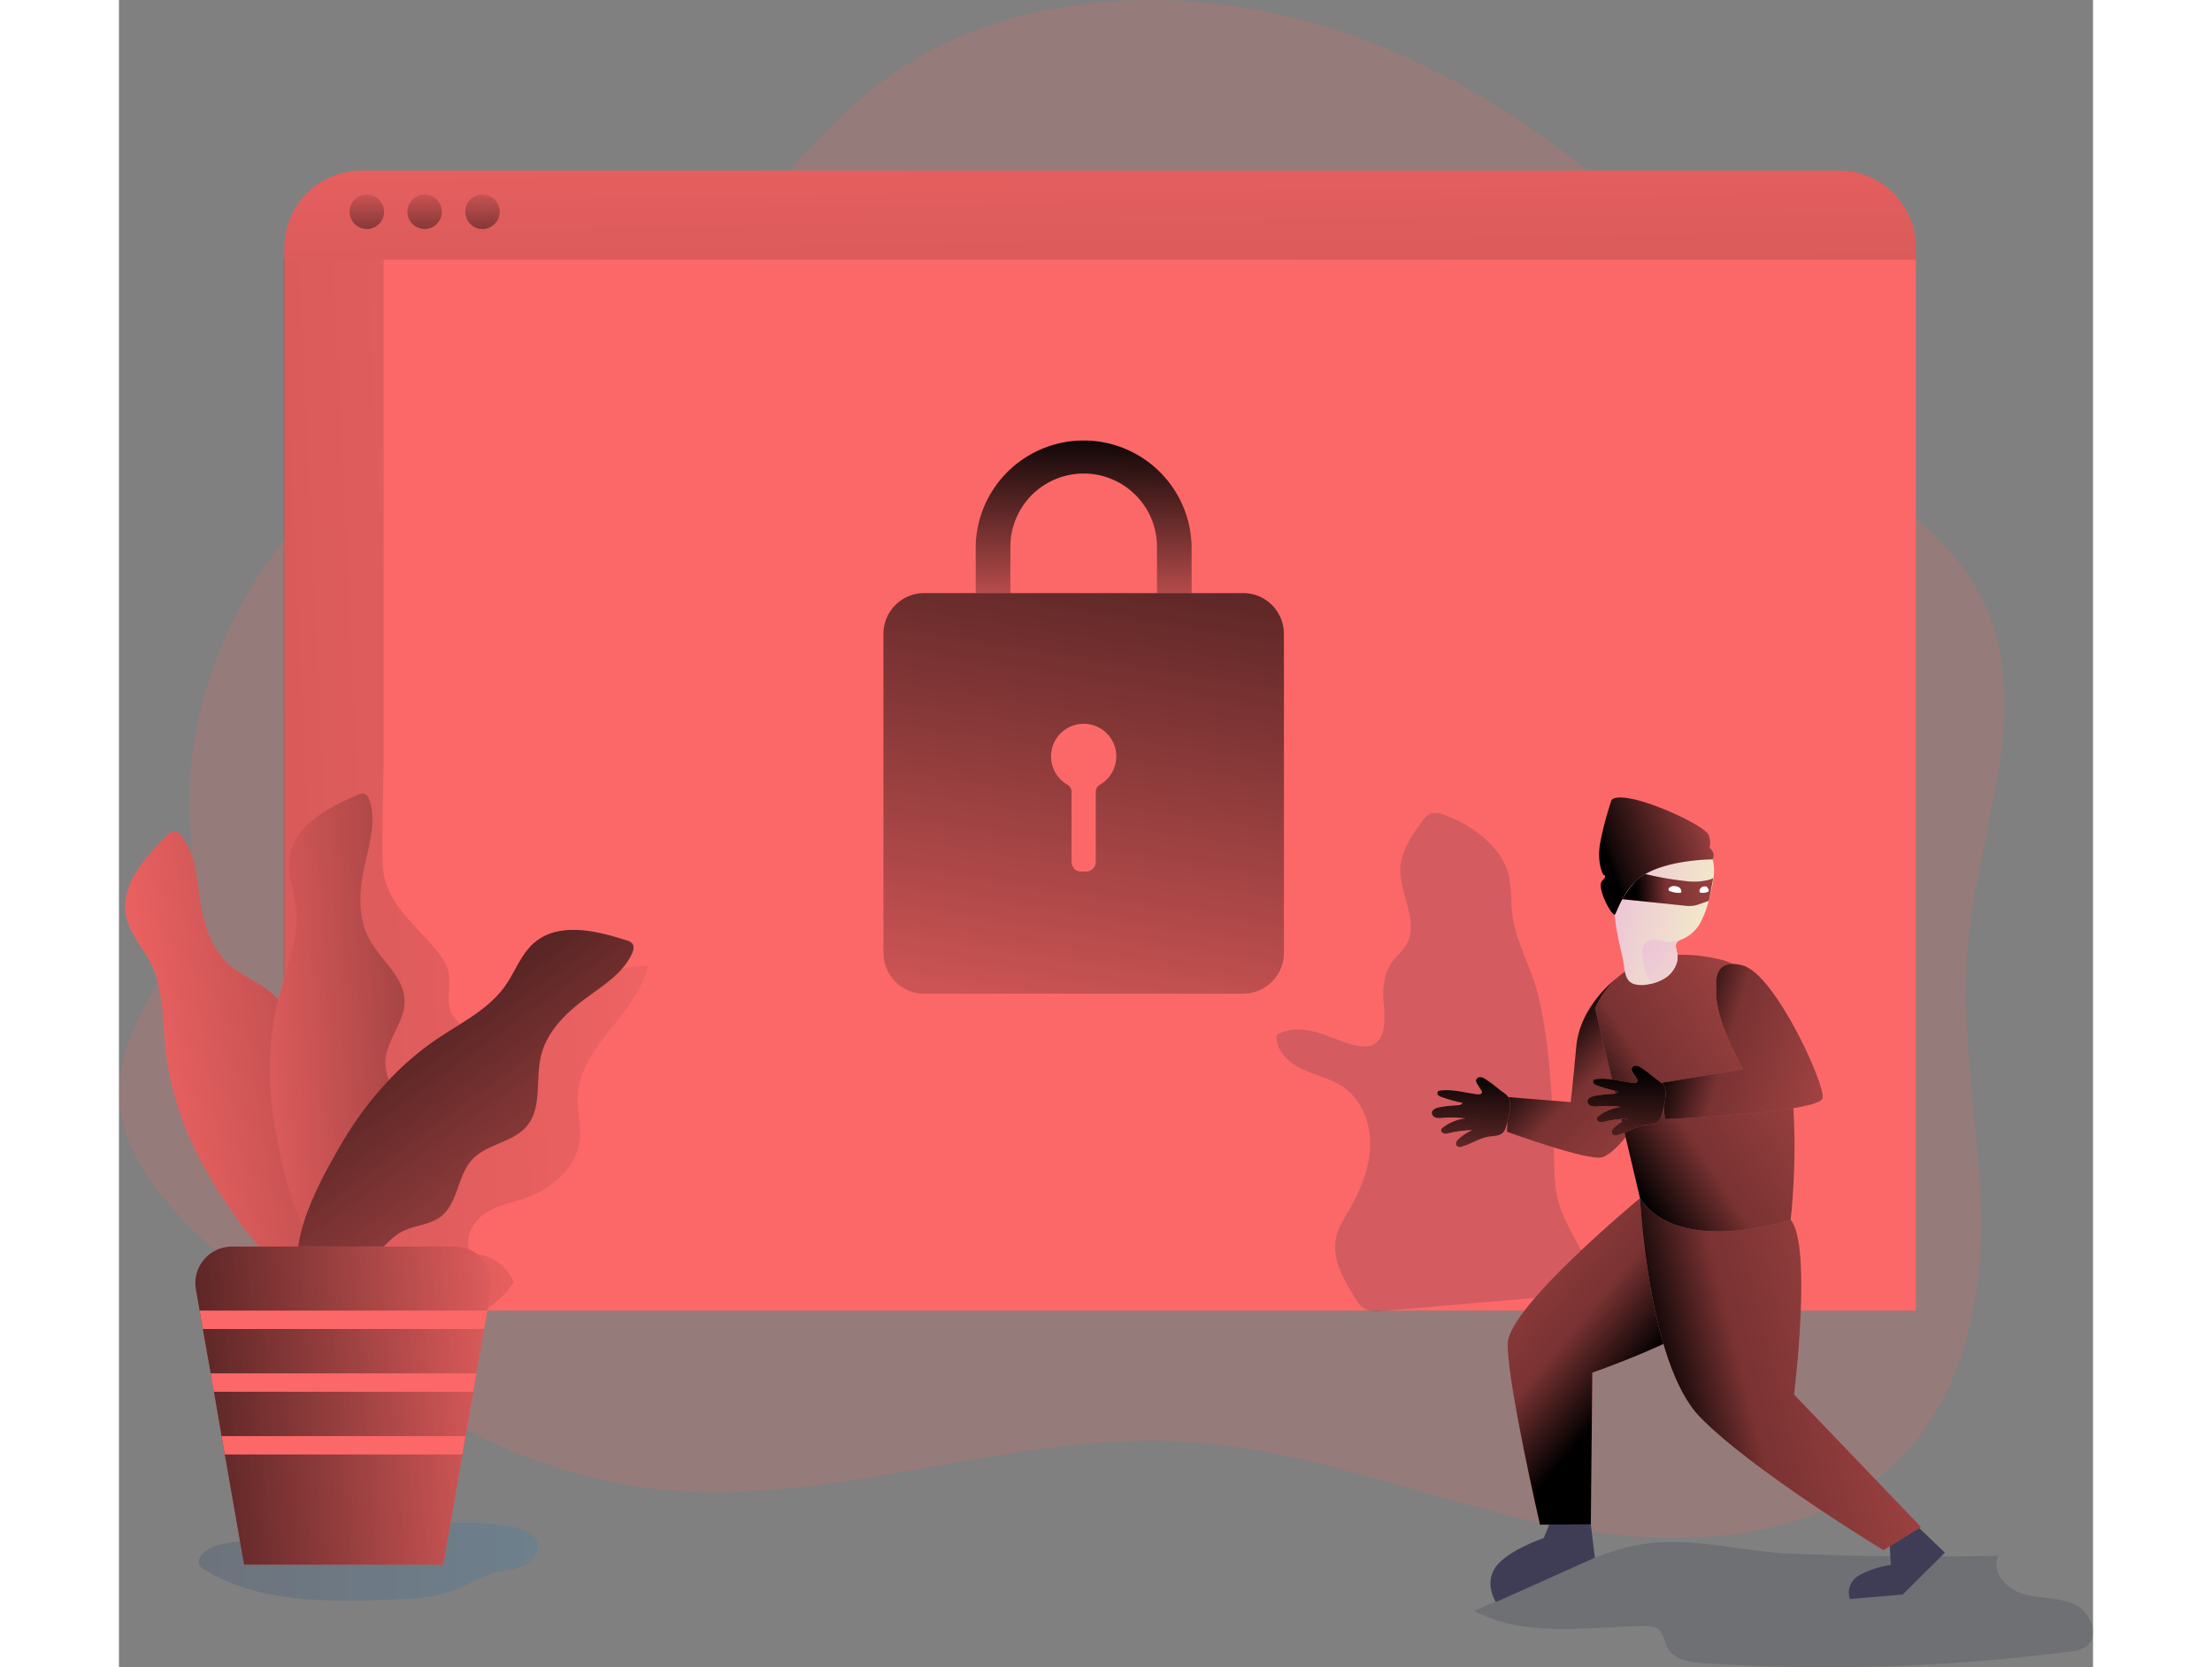 <svg id="Layer_1" data-name="Layer 1" xmlns="http://www.w3.org/2000/svg" xmlns:xlink="http://www.w3.org/1999/xlink" viewBox="0 0 706.94 597.04" width="406" height="306" class="illustration styles_illustrationTablet__1DWOa"><rect x="0" y="0" width="706.94" height="597.04" fill="#808080" stroke="none"/><defs><linearGradient id="linear-gradient" x1="94.66" y1="223.23" x2="216.08" y2="223.23" gradientTransform="translate(-66.12 335.98)" gradientUnits="userSpaceOnUse"><stop offset="0" stop-color="#183866"></stop><stop offset="1" stop-color="#1a7fc1"></stop></linearGradient><linearGradient id="linear-gradient-2" x1="338.91" y1="-60.38" x2="-419.55" y2="-25.33" gradientTransform="translate(-66.12 335.98)" gradientUnits="userSpaceOnUse"><stop offset="0" stop-opacity="0"></stop><stop offset="0.97"></stop><stop offset="0.97" stop-color="#0c0c11"></stop><stop offset="0.98" stop-color="#312f43"></stop><stop offset="0.99" stop-color="#3f3d56"></stop></linearGradient><linearGradient id="linear-gradient-3" x1="54.26" y1="50.12" x2="397.83" y2="-3.39" xlink:href="#linear-gradient-2"></linearGradient><linearGradient id="linear-gradient-4" x1="87.57" y1="35.01" x2="330.28" y2="20.4" gradientTransform="translate(-66.12 335.98)" gradientUnits="userSpaceOnUse"><stop offset="0" stop-opacity="0"></stop><stop offset="0.29" stop-opacity="0.29"></stop><stop offset="0.97"></stop><stop offset="0.97" stop-color="#0c0c11"></stop><stop offset="0.98" stop-color="#312f43"></stop><stop offset="0.99" stop-color="#3f3d56"></stop></linearGradient><linearGradient id="linear-gradient-5" x1="278.82" y1="182.52" x2="149.37" y2="3.28" gradientTransform="translate(-66.12 335.98)" gradientUnits="userSpaceOnUse"><stop offset="0" stop-opacity="0"></stop><stop offset="0.84" stop-opacity="0.66"></stop><stop offset="0.97"></stop></linearGradient><linearGradient id="linear-gradient-6" x1="227.29" y1="160.82" x2="70.83" y2="173.18" gradientTransform="translate(-66.12 335.98)" gradientUnits="userSpaceOnUse"><stop offset="0" stop-opacity="0"></stop><stop offset="0.87" stop-opacity="0.66"></stop><stop offset="1"></stop></linearGradient><linearGradient id="linear-gradient-7" x1="416.13" y1="-359.1" x2="424.43" y2="338.3" gradientTransform="translate(-66.12 335.98)" gradientUnits="userSpaceOnUse"><stop offset="0" stop-opacity="0"></stop><stop offset="0.5" stop-opacity="0.38"></stop><stop offset="0.97"></stop><stop offset="0.97" stop-color="#0c0c11"></stop><stop offset="0.98" stop-color="#312f43"></stop><stop offset="0.99" stop-color="#3f3d56"></stop></linearGradient><linearGradient id="linear-gradient-8" x1="88.67" y1="64.96" x2="88.95" y2="97.62" gradientTransform="matrix(1, 0, 0, 1, 0, 0)" xlink:href="#linear-gradient-7"></linearGradient><linearGradient id="linear-gradient-9" x1="109.38" y1="64.78" x2="109.66" y2="97.45" gradientTransform="matrix(1, 0, 0, 1, 0, 0)" xlink:href="#linear-gradient-7"></linearGradient><linearGradient id="linear-gradient-10" x1="130.08" y1="64.61" x2="130.36" y2="97.27" gradientTransform="matrix(1, 0, 0, 1, 0, 0)" xlink:href="#linear-gradient-7"></linearGradient><linearGradient id="linear-gradient-11" x1="445.33" y1="-266.04" x2="388.26" y2="96.31" gradientTransform="translate(-66.12 335.98)" gradientUnits="userSpaceOnUse"><stop offset="0.01"></stop><stop offset="0.99" stop-opacity="0"></stop></linearGradient><linearGradient id="linear-gradient-12" x1="412.42" y1="-184.49" x2="411.09" y2="-99.45" xlink:href="#linear-gradient-11"></linearGradient><linearGradient id="linear-gradient-13" x1="574.14" y1="33.65" x2="695.58" y2="151.44" gradientTransform="translate(-66.12 335.98)" gradientUnits="userSpaceOnUse"><stop offset="0.01"></stop><stop offset="0.15" stop-opacity="0.52"></stop><stop offset="0.99" stop-opacity="0"></stop></linearGradient><linearGradient id="linear-gradient-14" x1="610.2" y1="158.47" x2="469.84" y2="39.46" gradientTransform="translate(-66.12 335.98)" gradientUnits="userSpaceOnUse"><stop offset="0.01"></stop><stop offset="0.16" stop-opacity="0.52"></stop><stop offset="1" stop-opacity="0"></stop></linearGradient><linearGradient id="linear-gradient-15" x1="615.98" y1="165.9" x2="827.13" y2="112.2" xlink:href="#linear-gradient-13"></linearGradient><linearGradient id="linear-gradient-16" x1="599.82" y1="79.25" x2="762.77" y2="-26.33" xlink:href="#linear-gradient-13"></linearGradient><linearGradient id="linear-gradient-17" x1="619.9" y1="33.21" x2="765.75" y2="75.93" xlink:href="#linear-gradient-13"></linearGradient><linearGradient id="linear-gradient-18" x1="-488.91" y1="862.13" x2="-453.9" y2="862.13" gradientTransform="matrix(0.97, 0.25, -0.25, 0.97, 1225.35, -394.02)" gradientUnits="userSpaceOnUse"><stop offset="0" stop-color="#ecc4d7"></stop><stop offset="0.42" stop-color="#efd4d1"></stop><stop offset="1" stop-color="#f2eac9"></stop></linearGradient><linearGradient id="linear-gradient-19" x1="598.25" y1="-27.99" x2="710.18" y2="-69.78" gradientTransform="translate(-66.12 335.98)" gradientUnits="userSpaceOnUse"><stop offset="0.01"></stop><stop offset="0.03" stop-opacity="0.93"></stop><stop offset="0.51" stop-opacity="0.05"></stop><stop offset="0.58" stop-opacity="0.03"></stop><stop offset="0.99" stop-opacity="0"></stop></linearGradient><linearGradient id="linear-gradient-20" x1="608.77" y1="-16.48" x2="685.27" y2="-21.61" xlink:href="#linear-gradient-13"></linearGradient><linearGradient id="linear-gradient-21" x1="-475.44" y1="876.85" x2="-432.92" y2="895.31" xlink:href="#linear-gradient-18"></linearGradient><linearGradient id="linear-gradient-22" x1="550.81" y1="44.43" x2="542.86" y2="295.73" xlink:href="#linear-gradient-13"></linearGradient><linearGradient id="linear-gradient-23" x1="606.39" y1="45.01" x2="598.44" y2="296.31" xlink:href="#linear-gradient-13"></linearGradient></defs><title>24. Security</title><path d="M149.64,552c1.26,3.32-1.34,7-4.52,8.58s-6.86,1.72-10.3,2.61c-5.35,1.38-10.06,4.52-15.24,6.45-7.11,2.65-14.85,2.94-22.44,3.2-22.9.79-47.34,1.18-66.8-10.92a3.72,3.72,0,0,1-1.69-1.68,3,3,0,0,1,.21-2.17c1.61-3.71,6.23-4.84,10.23-5.47,18.84-2.94,38.13-5.6,57.21-6.27C106.22,546,145.88,542,149.64,552Z" transform="translate(0 0)" opacity="0.19" fill="url(#linear-gradient)" style="isolation: isolate;"></path><path d="M542.8,553.48c-8.67,1.76-16.84,5.37-24.93,9l-32.45,14.37c18.1,9.74,40.07,5.72,60.63,5.44,1.8,0,3.74,0,5.17,1.12,2,1.57,2.18,4.54,3.43,6.78,2.35,4.24,8,5.09,12.83,5.41a677.74,677.74,0,0,0,131.12-4.18c2.08-.27,4.26-.59,5.94-1.84,5-3.73,1.48-12.34-4.18-15s-12.31-2-18.32-3.72-11.81-8.08-9-13.69q-37.17.74-74.34-.8C580,555.57,561.47,549.68,542.8,553.48Z" transform="translate(0 0)" fill="#1d2741" opacity="0.18" style="isolation: isolate;"></path><path d="M662.28,337.33c4.06-42.35,24.67-87.15,3.6-125.44-5.53-10-13.46-18.57-22.33-26.54-11.72-10.51-25.07-20-36.74-30.59C586.16,136,574.35,113.57,558.44,93a153.22,153.22,0,0,0-22.37-23.73q-4.94-4.17-10-8.21c-27.66-21.91-58.79-40.72-94.19-51.64C381.68-6,322-3.53,279.61,24.67c-15.26,10.15-27.62,23-39.54,36.4C230.45,71.84,221.16,82.9,210.88,93c-9.19,9.08-19.15,17.4-30.78,24.07-16.56,9.51-35.62,15.1-53.19,23.09a182.8,182.8,0,0,0-32,18.67,179.2,179.2,0,0,0-35.69,34.38C37,221.53,24.43,255.68,25.28,290.06c.13,5.38.57,10.79.74,16.19A78.57,78.57,0,0,1,25,324c-1.86,9.6-6.43,18.62-11.15,27.56C7.42,363.73.69,375.77.05,389c-1.12,22.74,15.72,42.22,34.4,58.87,3.12,2.78,6.3,5.49,9.44,8.12,5,4.2,10.15,8.4,15.34,12.55l1,.8c2.78,2.21,5.57,4.41,8.4,6.59,7.1,5.47,14.37,10.8,21.82,15.88q5,3.39,10,6.59a273.13,273.13,0,0,0,24,13.74c20.31,10.32,42,17.86,65.34,20.86,63.93,8,127.52-20.43,192-16.67,42.31,2.46,81.77,18.6,122.77,28s88.61,10.9,121.67-12.33c30.47-21.37,40.46-58.29,40.54-92.43S659,371.36,662.28,337.33Z" transform="translate(0 0)" fill="#fc6868" opacity="0.18" style="isolation: isolate;"></path><path d="M615.88,61.07h-529A27.61,27.61,0,0,0,59.23,88.64h0V469.33H643.5V88.68a27.61,27.61,0,0,0-27.61-27.61Z" transform="translate(0 0)" fill="#fc6868"></path><path d="M165.1,407.83c-1,10.43-10.36,18.09-20,21.37-5,1.7-10.31,2.65-14.6,5.75s-7.1,9.37-4.4,14a16.35,16.35,0,0,1,15.26,10.29c-6.17,9.39-17.1,14.52-28,16s-22-.26-32.8-2.06c-3.79-.62-7.83-1.38-10.56-4.16s-3.48-6.82-4.16-10.65c-.09-.54-.19-1.08-.29-1.63H59V93H94.8V266c0,14.11-.64,28.34-.42,42.4.22,13.38,9.12,20.16,17.6,29.89,2.61,3,5.32,6.18,6.09,10.13.83,4.19-.67,8.63.44,12.74,1.92,7.14,10.91,9.84,17.81,7.82s12.43-7.22,18.38-11.36a67.18,67.18,0,0,1,34.85-11.89c-4.19,17.77-24.8,29-25.28,47.31C164.12,398,165.58,402.88,165.1,407.83Z" transform="translate(0 0)" opacity="0.47" fill="url(#linear-gradient-2)" style="isolation: isolate;"></path><path d="M33.78,423.51c-9-14.55-15.3-30.9-17.09-47.91-1.1-10.37-.63-21.31-5.31-30.63-2.78-5.54-7.31-10.3-8.71-16.35-2.6-11.3,6.47-21.63,14.8-29.7a3.85,3.85,0,0,1,1.92-1.24c1.3-.24,2.47.84,3.26,1.91,4.77,6.43,5.15,15,6.37,22.87,1.31,8.55,4.11,17.39,10.62,23.1s16.54,8.22,19.75,16.28c2.85,7.18-1.24,15.65,1.33,22.94s11.36,11.66,12.68,19.34c.88,5.1-1.86,10.16-1.78,15.33.06,3.94,1.75,7.65,2.71,11.48,2.06,8.22,0,32.29-12.49,25.25C50.53,449.83,40.42,434.24,33.78,423.51Z" transform="translate(0 0)" fill="#fc6868"></path><path d="M33.78,423.51c-9-14.55-15.3-30.9-17.09-47.91-1.1-10.37-.63-21.31-5.31-30.63-2.78-5.54-7.31-10.3-8.71-16.35-2.6-11.3,6.47-21.63,14.8-29.7a3.85,3.85,0,0,1,1.92-1.24c1.3-.24,2.47.84,3.26,1.91,4.77,6.43,5.15,15,6.37,22.87,1.31,8.55,4.11,17.39,10.62,23.1s16.54,8.22,19.75,16.28c2.85,7.18-1.24,15.65,1.33,22.94s11.36,11.66,12.68,19.34c.88,5.1-1.86,10.16-1.78,15.33.06,3.94,1.75,7.65,2.71,11.48,2.06,8.22,0,32.29-12.49,25.25C50.53,449.83,40.42,434.24,33.78,423.51Z" transform="translate(0 0)" fill="url(#linear-gradient-3)"></path><path d="M56.48,407c-3.27-16.78-3.38-34.32,1-50.86,2.65-10.09,7-20.15,5.87-30.52-.64-6.17-3.2-12.23-2.36-18.37,1.57-11.49,13.7-18,24.34-22.56a4,4,0,0,1,2.24-.48c1.31.24,2,1.66,2.37,2.94,2.19,7.7-.47,15.82-2.13,23.65-1.79,8.46-2.3,17.72,1.76,25.36s12.57,13.54,12.72,22.21c.13,7.73-6.69,14.21-6.86,21.93s6.5,14.92,5,22.58c-1,5.08-5.34,8.84-7.09,13.7-1.34,3.71-1.07,7.78-1.52,11.7-1,8.42-11.38,30.23-20.62,19.2C62.88,437.5,58.88,419.35,56.48,407Z" transform="translate(0 0)" fill="#fc6868"></path><path d="M56.48,407c-3.27-16.78-3.38-34.32,1-50.86,2.65-10.09,7-20.15,5.87-30.52-.64-6.17-3.2-12.23-2.36-18.37,1.57-11.49,13.7-18,24.34-22.56a4,4,0,0,1,2.24-.48c1.31.24,2,1.66,2.37,2.94,2.19,7.7-.47,15.82-2.13,23.65-1.79,8.46-2.3,17.72,1.76,25.36s12.57,13.54,12.72,22.21c.13,7.73-6.69,14.21-6.86,21.93s6.5,14.92,5,22.58c-1,5.08-5.34,8.84-7.09,13.7-1.34,3.71-1.07,7.78-1.52,11.7-1,8.42-11.38,30.23-20.62,19.2C62.88,437.5,58.88,419.35,56.48,407Z" transform="translate(0 0)" fill="url(#linear-gradient-4)"></path><path d="M79.54,409.77c8.6-14.78,20.07-28,34.23-37.62,8.64-5.85,18.51-10.58,24.53-19.1,3.58-5.06,5.66-11.3,10.33-15.37,8.75-7.61,22.14-4.48,33.18-.92a3.91,3.91,0,0,1,2,1.11c.83,1,.42,2.57-.15,3.78-3.42,7.23-10.78,11.58-17.18,16.38-6.93,5.18-13.41,11.81-15.39,20.23s.53,18.47-5.08,25.09c-5,5.9-14.39,6.27-19.61,12s-4.94,15.51-11.1,20.29c-4.09,3.17-9.84,3.14-14.36,5.64-3.45,1.91-5.93,5.14-8.86,7.79-6.28,5.69-28.47,15.24-28.15.86C64.2,437,73.19,420.67,79.54,409.77Z" transform="translate(0 0)" fill="#fc6868"></path><path d="M79.54,409.77c8.6-14.78,20.07-28,34.23-37.62,8.64-5.85,18.51-10.58,24.53-19.1,3.58-5.06,5.66-11.3,10.33-15.37,8.75-7.61,22.14-4.48,33.18-.92a3.91,3.91,0,0,1,2,1.11c.83,1,.42,2.57-.15,3.78-3.42,7.23-10.78,11.58-17.18,16.38-6.93,5.18-13.41,11.81-15.39,20.23s.53,18.47-5.08,25.09c-5,5.9-14.39,6.27-19.61,12s-4.94,15.51-11.1,20.29c-4.09,3.17-9.84,3.14-14.36,5.64-3.45,1.91-5.93,5.14-8.86,7.79-6.28,5.69-28.47,15.24-28.15.86C64.2,437,73.19,420.67,79.54,409.77Z" transform="translate(0 0)" fill="url(#linear-gradient-5)"></path><path d="M133.22,461.76l-1.34,7.57-1.15,6.59L128,491.8l-1.09,6.59-2.76,15.89L123,520.86l-6.86,39.48H44.8l-6.92-39.48-1.15-6.58L34,498.39l-1.16-6.59L30,475.92l-1.13-6.59-1.32-7.56A13.1,13.1,0,0,1,38.18,446.6h0a13.3,13.3,0,0,1,2.27-.2H120.3a13.08,13.08,0,0,1,13.1,13.06,13.65,13.65,0,0,1-.2,2.3Z" transform="translate(0 0)" fill="#fc6868"></path><path d="M133.22,461.76l-1.34,7.57-1.15,6.59L128,491.8l-1.09,6.59-2.76,15.89L123,520.86l-6.86,39.48H44.8l-6.92-39.48-1.15-6.58L34,498.39l-1.16-6.59L30,475.92l-1.13-6.59-1.32-7.56A13.1,13.1,0,0,1,38.18,446.6h0a13.3,13.3,0,0,1,2.27-.2H120.3a13.08,13.08,0,0,1,13.1,13.06,13.65,13.65,0,0,1-.2,2.3Z" transform="translate(0 0)" fill="url(#linear-gradient-6)"></path><path d="M643.5,88.68V93H59.23v-4.3A27.61,27.61,0,0,1,86.84,61.07h529a27.61,27.61,0,0,1,27.62,27.6Z" transform="translate(0 0)" fill="url(#linear-gradient-7)"></path><circle cx="88.76" cy="75.84" r="6.17" fill="url(#linear-gradient-8)"></circle><circle cx="109.47" cy="75.84" r="6.17" fill="url(#linear-gradient-9)"></circle><circle cx="130.17" cy="75.84" r="6.17" fill="url(#linear-gradient-10)"></circle><path d="M417.19,227V341.25a14.63,14.63,0,0,1-14.61,14.6H288.37a14.63,14.63,0,0,1-14.61-14.6V227a14.6,14.6,0,0,1,14.6-14.6H402.58A14.6,14.6,0,0,1,417.19,227Z" transform="translate(0 0)" fill="url(#linear-gradient-11)"></path><path d="M357.15,270.52A11.7,11.7,0,0,1,351.3,281a3,3,0,0,0-1.5,2.65v25a3.48,3.48,0,0,1-3.48,3.48h-1.7a3.48,3.48,0,0,1-3.48-3.48h0v-25a3.06,3.06,0,0,0-1.5-2.66,11.68,11.68,0,1,1,17.51-10.45Z" transform="translate(0 0)" fill="#fc6868"></path><polygon points="131.91 469.33 130.76 475.92 30.02 475.92 28.87 469.33 131.91 469.33" fill="#fc6868"></polygon><polygon points="127.99 491.8 126.85 498.39 33.96 498.39 32.8 491.8 127.99 491.8" fill="#fc6868"></polygon><polygon points="124.09 514.28 122.94 520.86 37.88 520.86 36.73 514.28 124.09 514.28" fill="#fc6868"></polygon><path d="M494.21,305.89c-4.69-6.57-11.78-11.14-19.33-14-1.72-.65-3.66-1.21-5.34-.48a7.73,7.73,0,0,0-2.87,2.75c-3.64,5-7.43,10.4-7.78,16.58-.52,9.4,6.93,19.41,2.15,27.52-1.33,2.26-3.45,3.94-5,6.06-2.92,4-3.59,9.24-3.2,14.18.47,5.93,1.23,13.86-4.37,15.88a9.62,9.62,0,0,1-5.16.07c-4.91-1-9.45-3.35-14.26-4.75s-10.36-1.73-14.54,1c-.37,5.34,4.22,9.79,9.05,12.1s10.27,3.36,14.7,6.37c6.7,4.54,10,13,9.79,21.13s-3.39,15.83-7.45,22.84c-1.89,3.26-4,6.51-4.78,10.2-1.53,7.36,2.59,14.59,6.54,21,1.16,1.87,2.43,3.85,4.45,4.73a10.92,10.92,0,0,0,5.32.43l70.14-6c2-.17,4.33-.57,5.19-2.38a5.3,5.3,0,0,0,0-3.43c-2.29-9.82-9.5-17.9-12.06-27.66-1.18-4.55-1.31-9.3-1.44-14-.52-19.38-1.17-38.95-5.3-58-2.07-9.49-7.17-18.36-9.19-27.61C497.59,321.79,500.17,314.23,494.21,305.89Z" transform="translate(0 0)" fill="#1d2741" opacity="0.18" style="isolation: isolate;"></path><path d="M384.14,212.43H371.73V195.76a26.25,26.25,0,0,0-52.5.13v16.54H306.81v-17a38.67,38.67,0,0,1,77.32.23Z" transform="translate(0 0)" fill="url(#linear-gradient-12)"></path><path d="M643.41,546l10.47,10L638.81,571l-18.93,1.63a7,7,0,0,1,3.46-8.55,33,33,0,0,1,11.19-3.66l-.41-7.74Z" transform="translate(0 0)" fill="#3f3d56"></path><path d="M527,545.21l1.54,12.62-35.46,15.88s-4.43-6.85.11-12.8,17.06-10.13,17.06-10.13l2.21-5.49Z" transform="translate(0 0)" fill="#3f3d56"></path><path d="M536.07,350.56s-12.84,9.49-14.19,24.22-2,19.9-2,19.9l-22.5-1.82-.3,12.44s29.85,10.91,34.43,9.05,10.31-10.07,10.31-10.07Z" transform="translate(0 0)" fill="#fc6868"></path><path d="M536.07,350.56s-12.84,9.49-14.19,24.22-2,19.9-2,19.9l-22.5-1.82-.3,12.44s29.85,10.91,34.43,9.05,10.31-10.07,10.31-10.07Z" transform="translate(0 0)" fill="url(#linear-gradient-13)"></path><path d="M544.71,429.07s-47,38.78-47.38,52S508.88,546,508.88,546l18.22-.1.53-54.34s38.44-13.42,42.62-21.53S583.29,422.34,544.71,429.07Z" transform="translate(0 0)" fill="#fc6868"></path><path d="M544.71,429.07s-47,38.78-47.38,52S508.88,546,508.88,546l18.22-.1.53-54.34s38.44-13.42,42.62-21.53S583.29,422.34,544.71,429.07Z" transform="translate(0 0)" fill="url(#linear-gradient-14)"></path><path d="M544.71,429.07s2.87,59.14,21.36,78.26,65.81,47.81,65.81,47.81l13.43-8.33-45.43-47.42s6.57-53.23-1.2-62.56S544.71,429.07,544.71,429.07Z" transform="translate(0 0)" fill="#fc6868"></path><path d="M544.71,429.07s2.87,59.14,21.36,78.26,65.81,47.81,65.81,47.81l13.43-8.33-45.43-47.42s6.57-53.23-1.2-62.56S544.71,429.07,544.71,429.07Z" transform="translate(0 0)" fill="url(#linear-gradient-15)"></path><path d="M544.71,429.07l-16.06-67.95s9-25.91,44.67-17.57,25.33,93.28,25.33,93.28S558.61,450.11,544.71,429.07Z" transform="translate(0 0)" fill="#fc6868"></path><path d="M544.71,429.07l-16.06-67.95s9-25.91,44.67-17.57,25.33,93.28,25.33,93.28S558.61,450.11,544.71,429.07Z" transform="translate(0 0)" fill="url(#linear-gradient-16)"></path><path d="M572.11,354s-2.14-11.31,9.34-8.29,29.35,42,28.69,47.42-56.51,7.65-56.51,7.65l-1.33-13,29.36-4.91S570.88,364.39,572.11,354Z" transform="translate(0 0)" fill="#fc6868"></path><path d="M572.11,354s-2.14-11.31,9.34-8.29,29.35,42,28.69,47.42-56.51,7.65-56.51,7.65l-1.33-13,29.36-4.91S570.88,364.39,572.11,354Z" transform="translate(0 0)" fill="url(#linear-gradient-17)"></path><path d="M566.63,329.86a13.34,13.34,0,0,1-6.61,6.39,9.83,9.83,0,0,0-1.41.61,2.69,2.69,0,0,0-.55.46c-1,1.12-.3,2.78,0,4.22.56,3.28-1.34,6.64-4.08,8.52a17,17,0,0,1-5,2.17c-2.49.65-5.17.8-7.06-.09-3-1.41-2.7-6-3.36-8.81-2.18-9.12-4.09-18.47-3.1-27.9.53-5,1.93-10.1,4.94-14.16s7.8-7,12.86-6.91,9.86,3.28,13.47,7a17.44,17.44,0,0,1,3.16,4.23c2.34,4.69,1.1,10.3-.2,15.38A39.46,39.46,0,0,1,566.63,329.86Z" transform="translate(0 0)" fill="url(#linear-gradient-18)"></path><path d="M570.65,307.74s-15,0-24.07,5.28c-8.09,4.69-10.32,14.71-11,14.54-1.53-.35-6.52-10-4.42-12.13s.44-2.14.44-2.14-2.41-4-1.2-11.18a115,115,0,0,1,4.06-15.47s.63-2.38,9.71,0,24.39,9.65,25.24,12.6.15,4.3.15,4.3S572.05,305.37,570.65,307.74Z" transform="translate(0 0)" fill="#fc6868"></path><path d="M570.65,307.74s-15,0-24.07,5.28c-8.09,4.69-10.32,14.71-11,14.54-1.53-.35-6.52-10-4.42-12.13s.44-2.14.44-2.14-2.41-4-1.2-11.18a115,115,0,0,1,4.06-15.47s.63-2.38,9.71,0,24.39,9.65,25.24,12.6.15,4.3.15,4.3S572.05,305.37,570.65,307.74Z" transform="translate(0 0)" fill="url(#linear-gradient-19)"></path><path d="M546.58,313a113.92,113.92,0,0,0,16,2.68c4.84.31,8.33-1,8.36-1.23.06-.51-1.57,8.12-1.57,8.12l-3.67,1.29a10.07,10.07,0,0,1-4.42.52L538.39,322S542.29,315,546.58,313Z" transform="translate(0 0)" fill="#fc6868"></path><path d="M546.58,313a113.92,113.92,0,0,0,16,2.68c4.84.31,8.33-1,8.36-1.23.06-.51-1.57,8.12-1.57,8.12l-3.67,1.29a10.07,10.07,0,0,1-4.42.52L538.39,322S542.29,315,546.58,313Z" transform="translate(0 0)" fill="url(#linear-gradient-20)"></path><path d="M556,317.42a3.41,3.41,0,0,1,2,.06,1.94,1.94,0,0,1,1.13.65,2.41,2.41,0,0,1,.34.85.8.8,0,0,1,0,.53.71.71,0,0,1-.7.23,9,9,0,0,1-3.48-.67C554.38,318.6,555.23,317.69,556,317.42Z" transform="translate(0 0)" fill="#fff"></path><path d="M566.55,317.91a1.86,1.86,0,0,1,1.39-.47,1.18,1.18,0,0,1,.89.33,2.57,2.57,0,0,1,.39.73,1,1,0,0,1,.1.52.52.52,0,0,1-.43.4,4.59,4.59,0,0,1-2.51.25C565.66,319.46,566.07,318.36,566.55,317.91Z" transform="translate(0 0)" fill="#fff"></path><path d="M553.93,350.06a17,17,0,0,1-5,2.17,11.31,11.31,0,0,1-2.74-6,31.93,31.93,0,0,1-.53-4.68,5.5,5.5,0,0,1,.94-3.88,4.61,4.61,0,0,1,3.93-1.16c1.41.16,2.77.65,4.18.8,1.2.13,2.64-.42,3.9-.49a2.69,2.69,0,0,0-.55.46c-1,1.12-.3,2.78,0,4.22C558.57,344.82,556.67,348.18,553.93,350.06Z" transform="translate(0 0)" fill="url(#linear-gradient-21)"></path><path d="M489.61,386.6a4.24,4.24,0,0,0-2-.87,1.5,1.5,0,0,0-1.64,1.13,2.23,2.23,0,0,0,.49,1.4l1.35,2.11a1.4,1.4,0,0,1,.29.76c0,.7-1,.84-1.71.75-4.4-.56-8.79-1.92-13.18-1.34a1.4,1.4,0,0,0-.91.37,1,1,0,0,0,.11,1.25,2.73,2.73,0,0,0,1.18.67,50.66,50.66,0,0,0,7.55,2.12c-.29.72-1.24.85-2,.88a42,42,0,0,0-6.33.72c-1.19.22-2.65.82-2.66,2a1.9,1.9,0,0,0,1.43,1.68,6.05,6.05,0,0,0,2.36.08,38,38,0,0,1,8.26.21,16.37,16.37,0,0,0-8.13,3.3,1.7,1.7,0,0,0-.52.58c-.27.58.24,1.28.85,1.48a3.71,3.71,0,0,0,1.9-.11,42.42,42.42,0,0,1,8.33-1.08,20.17,20.17,0,0,0-4.68,3,3.38,3.38,0,0,0-1,1.25,1.34,1.34,0,0,0,.26,1.51,1.9,1.9,0,0,0,1.72.14c3.33-.9,6.27-3.06,9.68-3.56,1.78-.27,3.84-.16,5.08-1.47a5.33,5.33,0,0,0,1.08-2.23c.74-2.57,2.27-8,.72-10.5-.61-1-2.09-1.82-3-2.56A58.11,58.11,0,0,0,489.61,386.6Z" transform="translate(0 0)" fill="#fc6868"></path><path d="M545.34,382.5a4.24,4.24,0,0,0-2-.87,1.5,1.5,0,0,0-1.64,1.13,2.23,2.23,0,0,0,.49,1.4l1.35,2.11a1.4,1.4,0,0,1,.29.76c-.05.7-1,.84-1.71.75-4.4-.56-8.79-1.93-13.18-1.34a1.39,1.39,0,0,0-.91.36,1,1,0,0,0,.11,1.26,2.73,2.73,0,0,0,1.18.67,50.66,50.66,0,0,0,7.55,2.12c-.29.72-1.24.84-2,.87a43.36,43.36,0,0,0-6.33.73c-1.19.22-2.65.81-2.66,2a1.9,1.9,0,0,0,1.43,1.68,6.05,6.05,0,0,0,2.36.08,38,38,0,0,1,8.26.21,16.33,16.33,0,0,0-8.12,3.3,1.7,1.7,0,0,0-.53.57,1.21,1.21,0,0,0,.83,1.48h0a3.61,3.61,0,0,0,1.9-.1,41.68,41.68,0,0,1,8.33-1.08,20.17,20.17,0,0,0-4.68,3,3.38,3.38,0,0,0-1,1.25,1.36,1.36,0,0,0,.26,1.51,1.92,1.92,0,0,0,1.73.14c3.32-.9,6.26-3.06,9.67-3.56,1.78-.27,3.84-.16,5.08-1.47a5.33,5.33,0,0,0,1.08-2.23c.75-2.57,2.27-8,.72-10.51-.61-1-2.09-1.81-3-2.55A58,58,0,0,0,545.34,382.5Z" transform="translate(0 0)" fill="#fc6868"></path><path d="M489.61,386.6a4.24,4.24,0,0,0-2-.87,1.5,1.5,0,0,0-1.64,1.13,2.23,2.23,0,0,0,.49,1.4l1.35,2.11a1.4,1.4,0,0,1,.29.76c0,.7-1,.84-1.71.75-4.4-.56-8.79-1.92-13.18-1.34a1.4,1.4,0,0,0-.91.37,1,1,0,0,0,.11,1.25,2.73,2.73,0,0,0,1.18.67,50.66,50.66,0,0,0,7.55,2.12c-.29.72-1.24.85-2,.88a42,42,0,0,0-6.33.72c-1.19.22-2.65.82-2.66,2a1.9,1.9,0,0,0,1.43,1.68,6.05,6.05,0,0,0,2.36.08,38,38,0,0,1,8.26.21,16.37,16.37,0,0,0-8.13,3.3,1.7,1.7,0,0,0-.52.58c-.27.58.24,1.28.85,1.48a3.71,3.71,0,0,0,1.9-.11,42.42,42.42,0,0,1,8.33-1.08,20.17,20.17,0,0,0-4.68,3,3.38,3.38,0,0,0-1,1.25,1.34,1.34,0,0,0,.26,1.51,1.9,1.9,0,0,0,1.72.14c3.33-.9,6.27-3.06,9.68-3.56,1.78-.27,3.84-.16,5.08-1.47a5.33,5.33,0,0,0,1.08-2.23c.74-2.57,2.27-8,.72-10.5-.61-1-2.09-1.82-3-2.56A58.11,58.11,0,0,0,489.61,386.6Z" transform="translate(0 0)" fill="url(#linear-gradient-22)"></path><path d="M545.34,382.5a4.24,4.24,0,0,0-2-.87,1.5,1.5,0,0,0-1.64,1.13,2.23,2.23,0,0,0,.49,1.4l1.35,2.11a1.4,1.4,0,0,1,.29.76c-.05.7-1,.84-1.71.75-4.4-.56-8.79-1.93-13.18-1.34a1.39,1.39,0,0,0-.91.36,1,1,0,0,0,.11,1.26,2.73,2.73,0,0,0,1.18.67,50.66,50.66,0,0,0,7.55,2.12c-.29.72-1.24.84-2,.87a43.36,43.36,0,0,0-6.33.73c-1.19.22-2.65.81-2.66,2a1.9,1.9,0,0,0,1.43,1.68,6.05,6.05,0,0,0,2.36.08,38,38,0,0,1,8.26.21,16.33,16.33,0,0,0-8.12,3.3,1.7,1.7,0,0,0-.53.57,1.21,1.21,0,0,0,.83,1.48h0a3.61,3.61,0,0,0,1.9-.1,41.68,41.68,0,0,1,8.33-1.08,20.17,20.17,0,0,0-4.68,3,3.38,3.38,0,0,0-1,1.25,1.36,1.36,0,0,0,.26,1.51,1.92,1.92,0,0,0,1.73.14c3.32-.9,6.26-3.06,9.67-3.56,1.78-.27,3.84-.16,5.08-1.47a5.33,5.33,0,0,0,1.08-2.23c.75-2.57,2.27-8,.72-10.51-.61-1-2.09-1.81-3-2.55A58,58,0,0,0,545.34,382.5Z" transform="translate(0 0)" fill="url(#linear-gradient-23)"></path></svg>